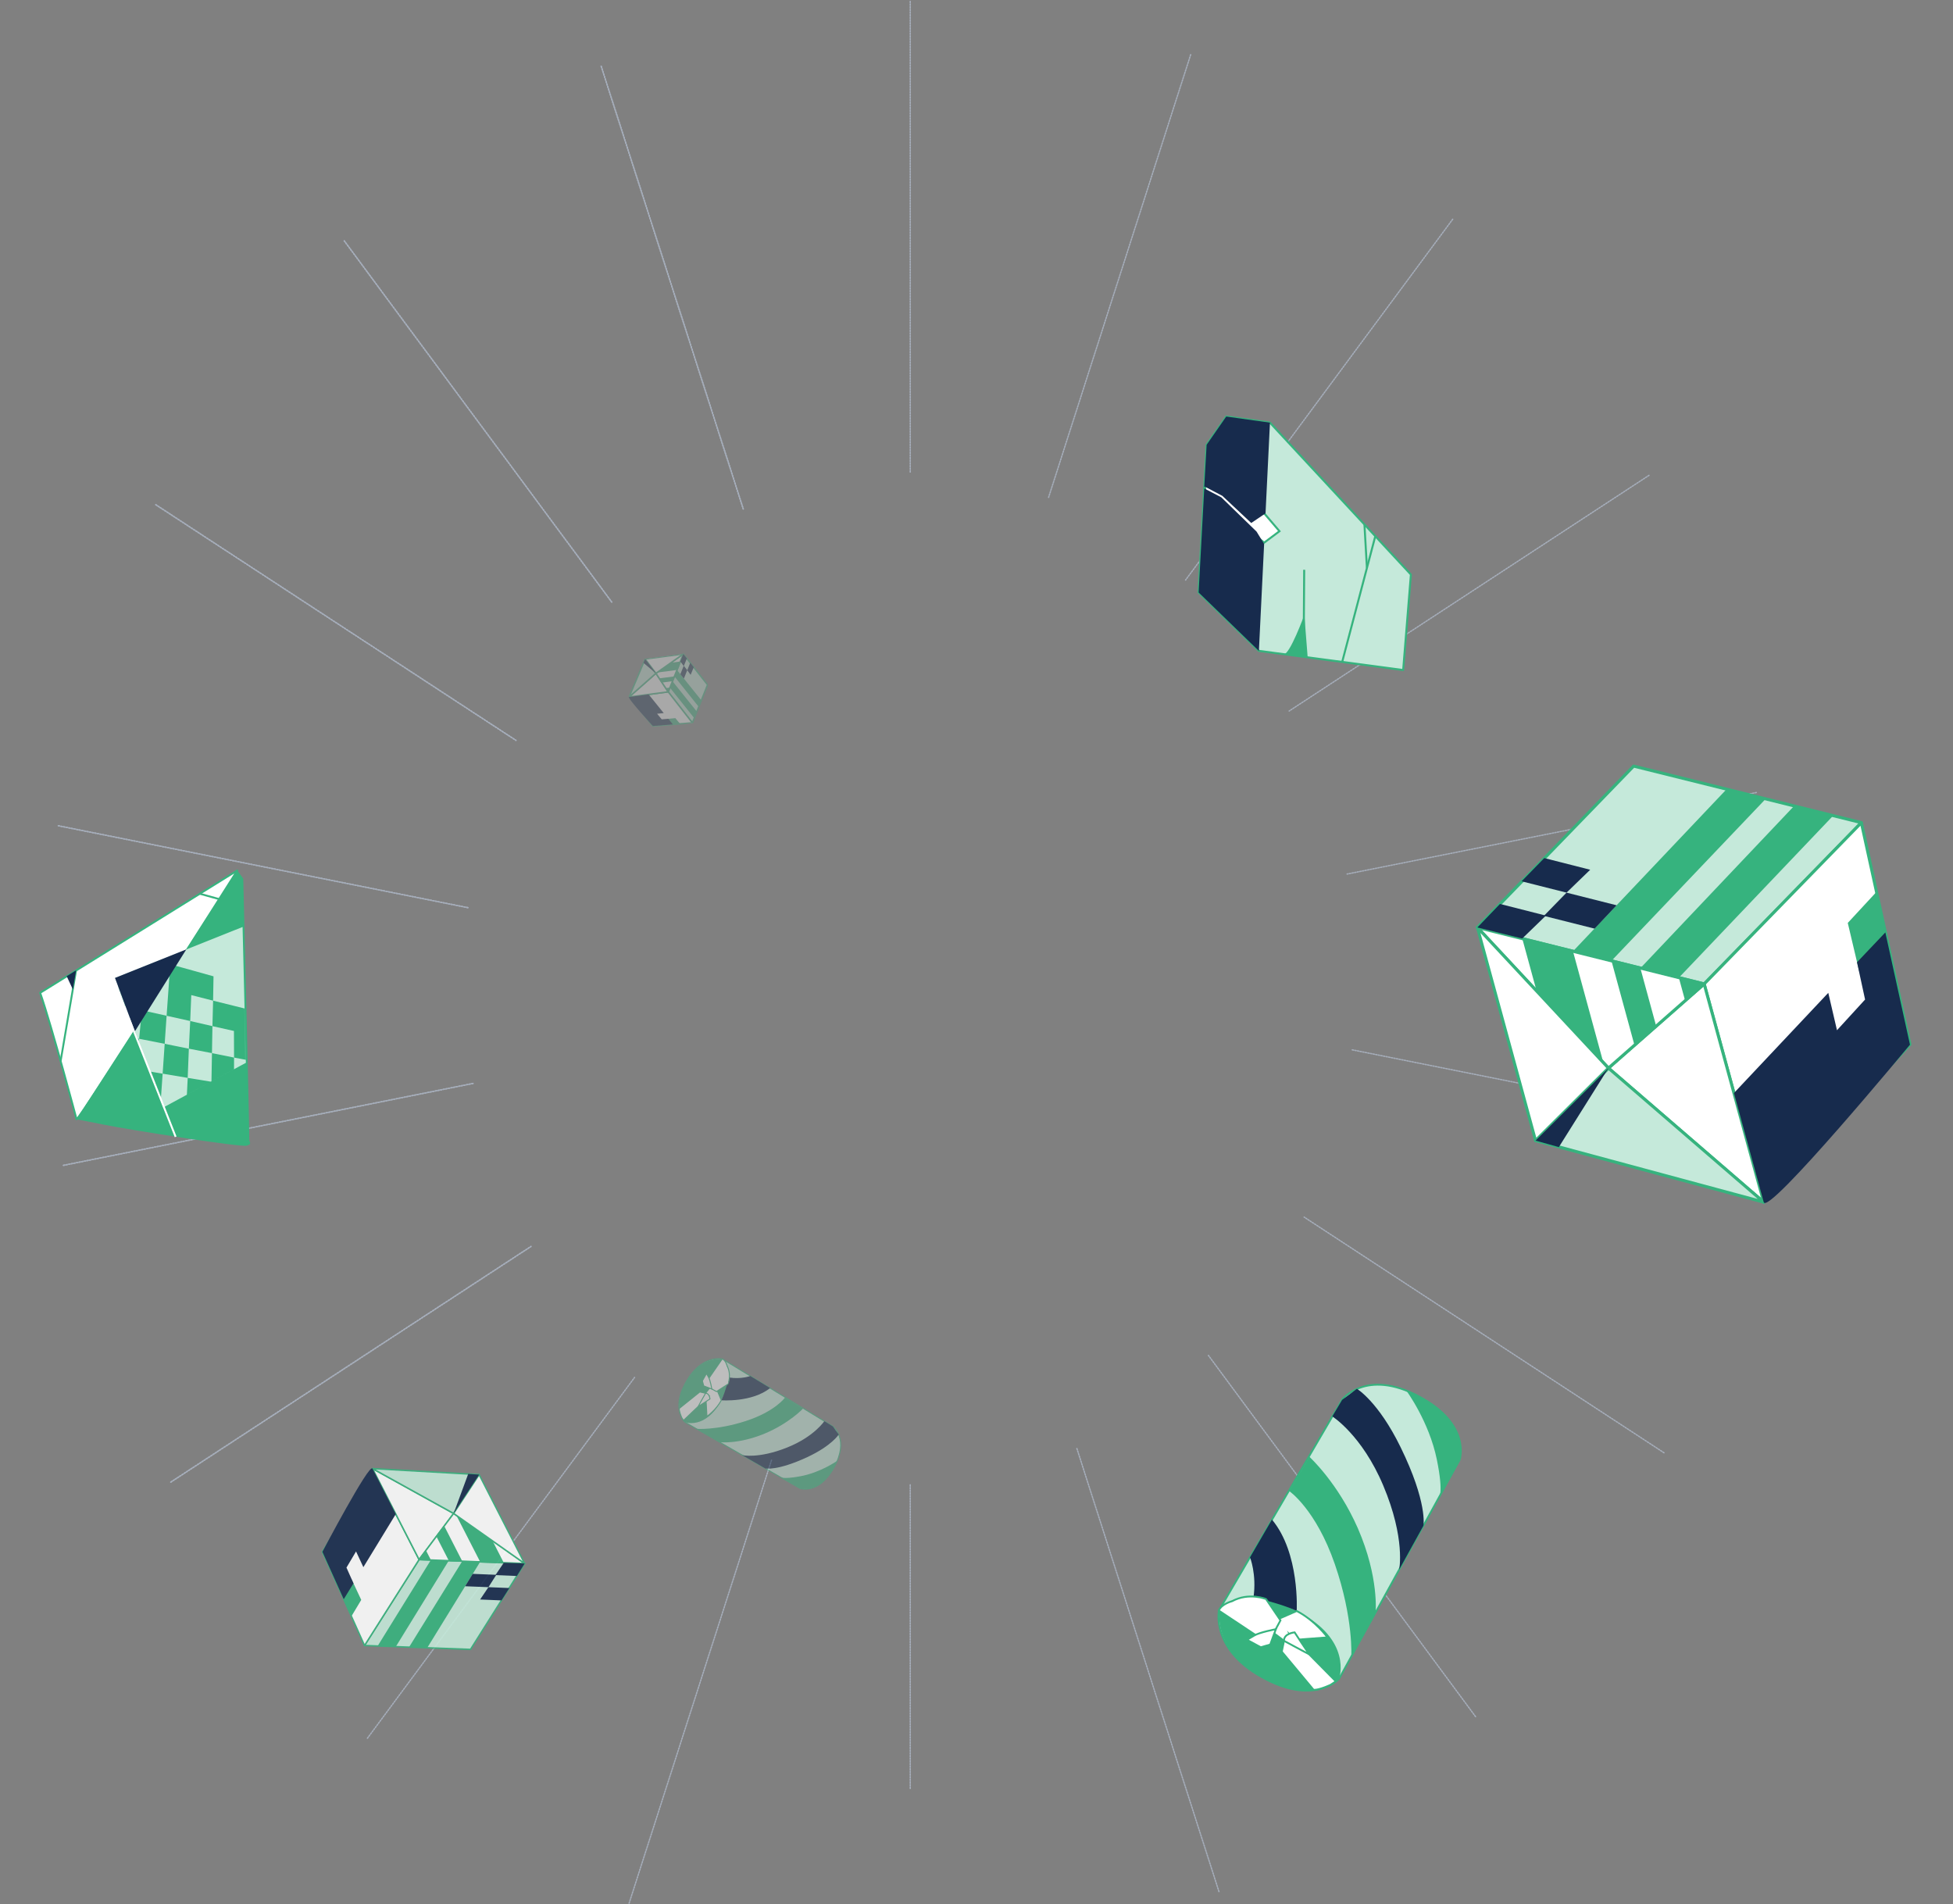 <svg width="1473" height="1436" viewBox="0 0 1473 1436" fill="none" xmlns="http://www.w3.org/2000/svg">
<rect x="0" y="0" width="1473" height="1436" fill="#808080" stroke="none"/>
<path d="M128.813 1117.73L400.472 940.011" stroke="#A5ADBA" stroke-miterlimit="10" stroke-linecap="round" stroke-dasharray="1 1"/>
<path d="M47.855 878.828L356.781 817.062" stroke="#A5ADBA" stroke-miterlimit="10" stroke-linecap="round" stroke-dasharray="1 1"/>
<path d="M44 622.734L352.926 684.499" stroke="#A5ADBA" stroke-miterlimit="10" stroke-linecap="round" stroke-dasharray="1 1"/>
<path d="M117.504 380.625L389.163 558.347" stroke="#A5ADBA" stroke-miterlimit="10" stroke-linecap="round" stroke-dasharray="1 1"/>
<path d="M259.631 181.635L461.383 454.044" stroke="#A5ADBA" stroke-miterlimit="10" stroke-linecap="round" stroke-dasharray="1 1"/>
<path d="M453.416 49.946L560.589 383.83" stroke="#A5ADBA" stroke-miterlimit="10" stroke-linecap="round" stroke-dasharray="1 1"/>
<path d="M686.524 1V356.443" stroke="#A5ADBA" stroke-miterlimit="10" stroke-linecap="round" stroke-dasharray="1 1"/>
<path d="M898.044 41.206L790.871 375.089" stroke="#A5ADBA" stroke-miterlimit="10" stroke-linecap="round" stroke-dasharray="1 1"/>
<path d="M1095.68 165.32L894.188 437.438" stroke="#A5ADBA" stroke-miterlimit="10" stroke-linecap="round" stroke-dasharray="1 1"/>
<path d="M1243.72 358.483L972.319 536.204" stroke="#A5ADBA" stroke-miterlimit="10" stroke-linecap="round" stroke-dasharray="1 1"/>
<path d="M1324.68 597.678L1016.01 659.152" stroke="#A5ADBA" stroke-miterlimit="10" stroke-linecap="round" stroke-dasharray="1 1"/>
<path d="M1328.79 853.481L1019.87 791.715" stroke="#A5ADBA" stroke-miterlimit="10" stroke-linecap="round" stroke-dasharray="1 1"/>
<path d="M1255.03 1095.59L983.627 917.868" stroke="#A5ADBA" stroke-miterlimit="10" stroke-linecap="round" stroke-dasharray="1 1"/>
<path d="M1112.9 1294.58L911.409 1022.17" stroke="#A5ADBA" stroke-miterlimit="10" stroke-linecap="round" stroke-dasharray="1 1"/>
<path d="M919.374 1426.56L812.201 1092.38" stroke="#A5ADBA" stroke-miterlimit="10" stroke-linecap="round" stroke-dasharray="1 1"/>
<path d="M686.524 1348.77L686.524 1119.77" stroke="#A5ADBA" stroke-miterlimit="10" stroke-linecap="round" stroke-dasharray="1 1"/>
<path d="M474.491 1435.3L581.921 1101.13" stroke="#A5ADBA" stroke-miterlimit="10" stroke-linecap="round" stroke-dasharray="1 1"/>
<path d="M277.107 1310.9L478.603 1038.78" stroke="#A5ADBA" stroke-miterlimit="10" stroke-linecap="round" stroke-dasharray="1 1"/>
<path d="M128.813 1117.73L400.472 940.011" stroke="#A5ADBA" stroke-miterlimit="10" stroke-linecap="round" stroke-dasharray="1 1"/>
<path d="M47.855 878.828L356.781 817.062" stroke="#A5ADBA" stroke-miterlimit="10" stroke-linecap="round" stroke-dasharray="1 1"/>
<path d="M44 622.734L352.926 684.499" stroke="#A5ADBA" stroke-miterlimit="10" stroke-linecap="round" stroke-dasharray="1 1"/>
<path d="M117.504 380.625L389.163 558.347" stroke="#A5ADBA" stroke-miterlimit="10" stroke-linecap="round" stroke-dasharray="1 1"/>
<path d="M259.631 181.635L461.383 454.044" stroke="#A5ADBA" stroke-miterlimit="10" stroke-linecap="round" stroke-dasharray="1 1"/>
<path d="M453.416 49.946L560.589 383.83" stroke="#A5ADBA" stroke-miterlimit="10" stroke-linecap="round" stroke-dasharray="1 1"/>
<g clip-path="url(#clip0_3_59)">
<path d="M1114.27 699.423L1232.14 577.735L1403.88 620.388L1285.33 742.038L1114.27 699.423Z" fill="#C5E9DA" stroke="#36B37E" stroke-width="2.291" stroke-miterlimit="10" stroke-linejoin="round"/>
<path d="M1285.33 742.038L1403.88 620.388L1440.51 787.632L1330.23 906.572L1285.33 742.038Z" fill="white" stroke="#36B37E" stroke-width="2.291" stroke-miterlimit="10" stroke-linejoin="round"/>
<path d="M1285.33 742.038L1213.12 805.489L1330.23 906.572L1285.33 742.038Z" fill="white" stroke="#36B37E" stroke-width="2.291" stroke-miterlimit="10" stroke-linejoin="round"/>
<path d="M1213.12 805.489L1114.27 699.423L1285.33 742.038L1213.12 805.489Z" fill="white" stroke="#36B37E" stroke-width="2.291" stroke-miterlimit="10" stroke-linejoin="round"/>
<path d="M1330.23 906.572L1158.14 860.18L1213.12 805.489L1330.23 906.572Z" fill="#C5E9DA" stroke="#36B37E" stroke-width="2.291" stroke-miterlimit="10" stroke-linejoin="round"/>
<path d="M1114.27 699.423L1158.14 860.179L1213.12 805.489L1114.27 699.423Z" fill="white" stroke="#36B37E" stroke-width="2.291" stroke-miterlimit="10" stroke-linejoin="round"/>
<path d="M1249.12 773.792L1270.98 754.748L1249.12 773.792Z" fill="#644DF2"/>
<path d="M1266.23 737.329L1270.98 754.748L1285.33 742.038L1266.23 737.329Z" fill="#36B37E"/>
<path d="M1266.23 737.329L1382.61 615.144L1353.11 607.861L1237.21 730.141L1266.23 737.329Z" fill="#36B37E"/>
<path d="M1215.4 724.592L1331.78 602.408L1302.28 595.124L1186.38 717.404L1215.4 724.592Z" fill="#36B37E"/>
<path d="M1215.4 724.592L1233.04 789.23L1249.12 773.792L1237.21 730.14L1215.4 724.592Z" fill="#36B37E"/>
<path d="M1186.38 717.404L1209.28 801.35L1158.89 747.229L1148.12 707.775L1186.38 717.404Z" fill="#36B37E"/>
<path d="M1148.12 707.775L1165.96 690.505L1131.31 681.696L1114.27 699.423L1148.12 707.775Z" fill="#172B4D"/>
<path d="M1202.69 700.325L1219.3 682.712L1181.52 673.178L1164.43 690.696L1202.69 700.325Z" fill="#172B4D"/>
<path d="M1181.52 673.178L1199.36 655.909L1164.71 647.1L1147.62 664.617L1181.52 673.178Z" fill="#172B4D"/>
<path d="M1208.52 810.126L1213.12 805.489L1175.71 865.08L1158.14 860.18L1208.52 810.126Z" fill="#172B4D"/>
<path d="M1415.4 672.492L1393.63 696.02L1402.45 733.3L1423.65 710.153L1415.4 672.492Z" fill="#36B37E"/>
<path d="M1400.6 725.688L1406.69 753.791L1385.5 776.938L1378.93 748.739L1307.78 824.305C1307.78 824.305 1327.25 895.659 1330.23 906.572C1333.21 917.485 1440.56 787.842 1440.56 787.842L1421.97 703.171L1400.6 725.688Z" fill="#172B4D"/>
</g>
<g opacity="0.88">
<g clip-path="url(#clip1_3_59)">
<path d="M395.706 1179.1L354.867 1243.87L274.94 1240.95L316.087 1176.13L395.706 1179.1Z" fill="#C5E9DA" stroke="#36B37E" stroke-width="1.113" stroke-miterlimit="10" stroke-linejoin="round"/>
<path d="M316.087 1176.13L274.941 1240.95L243.213 1170.38L280.949 1107.52L316.087 1176.13Z" fill="white" stroke="#36B37E" stroke-width="1.113" stroke-miterlimit="10" stroke-linejoin="round"/>
<path d="M316.087 1176.13L342.135 1141.36L280.949 1107.52L316.087 1176.13Z" fill="white" stroke="#36B37E" stroke-width="1.113" stroke-miterlimit="10" stroke-linejoin="round"/>
<path d="M342.135 1141.36L395.707 1179.1L316.088 1176.13L342.135 1141.36Z" fill="white" stroke="#36B37E" stroke-width="1.113" stroke-miterlimit="10" stroke-linejoin="round"/>
<path d="M280.949 1107.52L361.375 1112.07L342.135 1141.36L280.949 1107.52Z" fill="#C5E9DA" stroke="#36B37E" stroke-width="1.113" stroke-miterlimit="10" stroke-linejoin="round"/>
<path d="M395.707 1179.1L361.375 1112.07L342.135 1141.36L395.707 1179.1Z" fill="white" stroke="#36B37E" stroke-width="1.113" stroke-miterlimit="10" stroke-linejoin="round"/>
<path d="M329.155 1158.73L321.253 1169.18L329.155 1158.73Z" fill="#644DF2"/>
<path d="M324.973 1176.44L321.253 1169.18L316.088 1176.13L324.973 1176.44Z" fill="#36B37E"/>
<path d="M324.973 1176.44L284.838 1241.3L298.562 1241.78L338.477 1176.93L324.973 1176.44Z" fill="#36B37E"/>
<path d="M348.639 1177.36L308.504 1242.21L322.228 1242.69L362.144 1177.84L348.639 1177.36Z" fill="#36B37E"/>
<path d="M348.639 1177.36L334.835 1150.4L329.155 1158.73L338.477 1176.93L348.639 1177.36Z" fill="#36B37E"/>
<path d="M362.143 1177.84L344.216 1142.84L371.533 1162.1L379.959 1178.55L362.143 1177.84Z" fill="#36B37E"/>
<path d="M379.959 1178.55L373.673 1187.84L389.818 1188.52L395.707 1179.1L379.959 1178.55Z" fill="#172B4D"/>
<path d="M356.515 1186.91L350.801 1196.25L368.397 1196.95L374.331 1187.62L356.515 1186.91Z" fill="#172B4D"/>
<path d="M368.397 1196.95L362.111 1206.25L378.255 1206.93L384.189 1197.59L368.397 1196.95Z" fill="#172B4D"/>
<path d="M343.738 1138.89L342.135 1141.36L353.147 1111.53L361.375 1112.07L343.738 1138.89Z" fill="#172B4D"/>
<path d="M265.01 1218.97L272.453 1206.55L265.09 1190.87L257.865 1203.08L265.01 1218.97Z" fill="#36B37E"/>
<path d="M266.616 1194.07L261.312 1182.2L268.538 1170L274.061 1181.86L298.518 1141.83C298.518 1141.83 283.28 1112.08 280.949 1107.52C278.618 1102.97 243.168 1170.29 243.168 1170.29L259.256 1206.01L266.616 1194.07Z" fill="#172B4D"/>
</g>
</g>
<g opacity="0.32">
<g clip-path="url(#clip2_3_59)">
<path d="M515.39 493.19L533.644 516.444L522.213 545.129L503.981 521.757L515.39 493.19Z" fill="#C5E9DA" stroke="#36B37E" stroke-width="1.113" stroke-miterlimit="10" stroke-linejoin="round"/>
<path d="M503.981 521.757L522.213 545.128L492.432 547.509L474.474 525.633L503.981 521.757Z" fill="white" stroke="#36B37E" stroke-width="1.113" stroke-miterlimit="10" stroke-linejoin="round"/>
<path d="M503.981 521.757L494.717 507.774L474.474 525.633L503.981 521.757Z" fill="white" stroke="#36B37E" stroke-width="1.113" stroke-miterlimit="10" stroke-linejoin="round"/>
<path d="M494.717 507.774L515.39 493.189L503.981 521.756L494.717 507.774Z" fill="white" stroke="#36B37E" stroke-width="1.113" stroke-miterlimit="10" stroke-linejoin="round"/>
<path d="M474.474 525.633L486.56 496.977L494.717 507.774L474.474 525.633Z" fill="#C5E9DA" stroke="#36B37E" stroke-width="1.113" stroke-miterlimit="10" stroke-linejoin="round"/>
<path d="M515.39 493.189L486.56 496.976L494.717 507.774L515.39 493.189Z" fill="white" stroke="#36B37E" stroke-width="1.113" stroke-miterlimit="10" stroke-linejoin="round"/>
<path d="M499.346 514.746L502.123 518.976L499.346 514.746Z" fill="#644DF2"/>
<path d="M505.247 518.566L502.123 518.976L503.981 521.756L505.247 518.566Z" fill="#36B37E"/>
<path d="M505.247 518.566L523.622 541.574L525.578 536.646L507.175 513.718L505.247 518.566Z" fill="#36B37E"/>
<path d="M508.649 510.078L527.025 533.087L528.981 528.159L510.578 505.231L508.649 510.078Z" fill="#36B37E"/>
<path d="M508.649 510.079L497.057 511.601L499.346 514.746L507.175 513.718L508.649 510.079Z" fill="#36B37E"/>
<path d="M510.578 505.231L495.523 507.208L506.071 499.774L513.146 498.844L510.578 505.231Z" fill="#36B37E"/>
<path d="M513.146 498.844L515.711 502.336L518.052 496.553L515.39 493.189L513.146 498.844Z" fill="#172B4D"/>
<path d="M513.145 508.454L515.798 511.743L518.339 505.437L515.714 502.068L513.145 508.454Z" fill="#172B4D"/>
<path d="M518.339 505.437L520.903 508.928L523.245 503.146L520.62 499.777L518.339 505.437Z" fill="#172B4D"/>
<path d="M494.024 506.87L494.717 507.774L485.298 499.899L486.56 496.977L494.024 506.87Z" fill="#172B4D"/>
<path d="M512.932 545.888L509.379 541.569L502.725 542.213L506.226 546.424L512.932 545.888Z" fill="#36B37E"/>
<path d="M504.085 542.073L499.082 542.462L495.581 538.251L500.611 537.782L489.228 523.694C489.228 523.694 476.431 525.375 474.474 525.633C472.517 525.89 492.395 547.514 492.395 547.514L507.473 546.299L504.085 542.073Z" fill="#172B4D"/>
</g>
</g>
<g clip-path="url(#clip3_3_59)">
<path d="M30.292 748.725L178.988 656.452C178.988 656.452 59.73 844.868 57.731 844.055C57.731 844.055 39.187 774.238 30.292 748.725Z" fill="white" stroke="#36B37E" stroke-width="1.439" stroke-miterlimit="10" stroke-linejoin="round"/>
<path d="M178.988 656.452L183.471 662.623C183.471 662.623 188.303 857.183 187.999 859.079C187.695 860.974 190.678 862.808 185.995 864.012C181.312 865.216 98.384 852.184 77.991 848.092C57.731 844.055 57.731 844.055 57.731 844.055L178.988 656.452Z" fill="#36B37E"/>
<path d="M86.736 737.485L123.14 835.215L185.449 801.506L182.954 699.068L86.736 737.485Z" fill="#C5E9DA"/>
<mask id="mask0_3_59" style="mask-type:alpha" maskUnits="userSpaceOnUse" x="87" y="699" width="99" height="137">
<path d="M87.216 738.189L123.62 835.919L185.93 802.211L183.434 699.773L87.216 738.189Z" fill="#C5E9DA"/>
</mask>
<g mask="url(#mask0_3_59)">
<path d="M176.527 797.561L159.871 794.211L159.487 815.8L141.573 812.871L140.431 836.327L159.017 838.752L176.694 841.118L193.463 843.426L192.779 821.404L176.494 818.671L176.527 797.561Z" fill="#36B37E"/>
<path d="M142.439 790.857L159.871 794.211L160.221 773.851L143.46 769.993L142.439 790.857Z" fill="#36B37E"/>
<path d="M124.208 787.178L122.671 809.697L141.573 812.871L142.439 790.857L124.208 787.178Z" fill="#36B37E"/>
<path d="M124.208 787.179L125.658 766.023L107.002 761.861L104.935 783.387L124.208 787.179Z" fill="#36B37E"/>
<path d="M104.935 783.387L84.809 779.404L81.796 802.877L78.588 827.978L100.378 830.928L120.992 833.711L122.671 809.697L102.727 806.41L104.935 783.387Z" fill="#36B37E"/>
<path d="M222.013 806.41L220.672 787.537L206.607 784.308L191.821 780.942L191.334 762.261L176.39 758.519L160.725 754.641L160.221 773.851L176.448 777.492L176.527 797.561L192.384 800.585L192.779 821.404L208.344 823.999L207.465 803.606L222.013 806.41Z" fill="#36B37E"/>
<path d="M204.982 748.546L190.867 744.675L191.334 762.261L205.824 765.973L204.982 748.546Z" fill="#36B37E"/>
<path d="M144.26 750.437L160.725 754.641L161.037 736.284L145.135 731.843L128.379 727.21L127.075 746.096L125.658 766.023L143.46 769.993L144.26 750.437Z" fill="#36B37E"/>
<path d="M109.035 741.563L90.195 736.705L87.546 757.374L107.002 761.861L109.035 741.563Z" fill="#36B37E"/>
<path d="M66.915 752.72L63.374 775.201L84.809 779.404L87.546 757.374L66.915 752.72Z" fill="#36B37E"/>
</g>
<path d="M86.736 737.485L140.509 715.995L101.751 777.755L86.736 737.485Z" fill="#172B4D"/>
<path d="M57.373 731.769L45.728 800.194" stroke="#36B37E" stroke-width="1.439" stroke-miterlimit="10" stroke-linejoin="round"/>
<path d="M54.944 746.159L50.294 736.193L57.373 731.769L54.944 746.159Z" fill="#172B4D"/>
<path d="M150.728 674.017L165.11 677.996" stroke="#36B37E" stroke-width="1.439" stroke-miterlimit="10" stroke-linejoin="round"/>
<path d="M97.022 767.602L132.48 857.337" stroke="white" stroke-width="1.439" stroke-miterlimit="10" stroke-linejoin="round"/>
</g>
<g clip-path="url(#clip4_3_59)">
<path d="M1058.3 505.296L949.432 490.854L903.976 446.756L910.009 335.379L924.795 314.072L957.777 318.684L1064.14 433.294L1058.3 505.296Z" fill="#C5E9DA" stroke="#36B37E" stroke-width="1.517" stroke-miterlimit="10" stroke-linejoin="round"/>
<path d="M986.28 495.748L983.764 463.727C983.764 463.727 972.766 493.939 968.192 493.349C963.492 492.672 986.28 495.748 986.28 495.748Z" fill="#36B37E"/>
<path d="M1012.3 499.221L1037.25 404.478" stroke="#36B37E" stroke-width="1.517" stroke-miterlimit="10"/>
<path d="M1030.96 428.173L1029.09 395.491" stroke="#36B37E" stroke-width="1.517" stroke-miterlimit="10"/>
<path d="M909.495 358.804L953.99 387.704L965.004 400.6L953.453 409.243L908.71 372.747L909.495 358.804Z" fill="white" stroke="#36B37E" stroke-width="1.517"/>
<path d="M983.322 479.129L983.656 429.701" stroke="#36B37E" stroke-width="1.517" stroke-miterlimit="10"/>
<path d="M908.244 367.584L908.677 366.961L921.925 373.94L943.715 394.415L954.495 387.127L957.833 318.739L924.85 314.127L910.064 335.434L908.244 367.584Z" fill="#172B4D"/>
<path d="M921.147 375.062L908.272 368.342L904.032 446.811L949.488 490.909L953.433 410.205L947.717 400.885L921.147 375.062Z" fill="#172B4D"/>
</g>
<g opacity="0.48" clip-path="url(#clip5_3_59)">
<path d="M544.805 1024.85L628.36 1075.82C628.36 1075.82 640.732 1085.57 629.099 1106.56C617.467 1127.55 603.373 1122.46 603.373 1122.46L516.596 1072.51C516.596 1072.51 506.313 1063.04 516.625 1043.62C528.555 1021.04 544.805 1024.85 544.805 1024.85Z" fill="#C5E9DA" stroke="#36B37E" stroke-width="0.737" stroke-miterlimit="10"/>
<path d="M544.805 1024.85C544.805 1024.85 556.647 1032.11 544.013 1056.02C532.14 1078.4 516.596 1072.51 516.596 1072.51C516.596 1072.51 506.608 1062.21 516.625 1043.62C526.643 1025.04 538.666 1024.71 544.805 1024.85Z" fill="#36B37E"/>
<path d="M621.728 1071.74C621.728 1071.74 614.002 1083.5 593.66 1091.63C572.087 1100.27 559.799 1097.38 559.799 1097.38L577.23 1107.44C577.23 1107.44 586.378 1109.37 608.929 1098.85C627.34 1090.27 632.597 1081.81 632.597 1081.81L628.26 1075.79L621.728 1071.74Z" fill="#172B4D"/>
<path d="M592.106 1053.93C592.106 1053.93 584.626 1064.47 562.497 1071.64C540.369 1078.82 525.179 1077.53 525.179 1077.53L542.611 1087.6C542.611 1087.6 556.733 1089.39 576.674 1081.15C595.154 1073.46 605.705 1062.24 605.705 1062.24L595.015 1055.69L592.106 1053.93Z" fill="#36B37E"/>
<path d="M544.013 1056.02C544.013 1056.02 567.202 1057.76 580.83 1046.78L565.88 1037.7C565.88 1037.7 559.061 1040.29 549.733 1038.8C549.733 1038.8 547.276 1049.58 544.013 1056.02Z" fill="#172B4D"/>
<path d="M535.16 1046.85L532.217 1050.66L533.201 1068.14C533.201 1068.14 539.967 1063.47 544.013 1056.02L540.425 1047.39L535.16 1046.85Z" fill="white" stroke="#36B37E" stroke-width="0.737" stroke-miterlimit="10"/>
<path d="M548.422 1030.18C548.422 1030.18 547.422 1025.93 544.77 1024.79L530.734 1045.09C530.734 1045.09 535.618 1046.77 536.833 1047.44C538.084 1048.18 540.378 1049.44 540.378 1049.44L548.985 1043.84C549.02 1043.9 551.97 1037.06 548.422 1030.18Z" fill="white" stroke="#36B37E" stroke-width="0.737" stroke-miterlimit="10"/>
<path d="M631.436 1101.65C631.436 1101.65 618.907 1110.51 603.623 1113.31C589.419 1115.94 588.108 1113.72 588.108 1113.72L603.373 1122.46C603.373 1122.46 609.895 1124.66 618.064 1119.64C626.233 1114.62 631.436 1101.65 631.436 1101.65Z" fill="#36B37E"/>
<path d="M536.868 1047.51C536.868 1047.51 535.774 1040.96 534.462 1038.73C533.151 1036.51 532.859 1035.83 532.859 1035.83L529.755 1041.34L530.77 1045.15L536.868 1047.51Z" fill="white" stroke="#36B37E" stroke-width="0.737" stroke-miterlimit="10"/>
<path d="M532.153 1050.7L527.825 1049.72L512.312 1062.17C512.312 1062.17 511.914 1063.74 514.143 1068.99L515.519 1071.17L533.892 1053.7C533.827 1053.73 534.348 1051.17 532.153 1050.7Z" fill="white" stroke="#36B37E" stroke-width="0.737" stroke-miterlimit="10"/>
<path d="M532.153 1050.7C532.153 1050.7 526.405 1060.86 526.627 1060.66C526.849 1060.45 535.463 1055.02 535.463 1055.02C535.463 1055.02 535.151 1050.64 532.153 1050.7Z" fill="white" stroke="#36B37E" stroke-width="0.737" stroke-miterlimit="10"/>
</g>
<g clip-path="url(#clip6_3_59)">
<path d="M919.352 1214.52L1012.29 1055.52C1012.29 1055.52 1030.19 1031.9 1070.09 1053.05C1110 1074.19 1100.92 1100.89 1100.92 1100.89L1010.01 1265.91C1010.01 1265.91 992.562 1285.59 955.662 1266.87C912.748 1245.23 919.352 1214.52 919.352 1214.52Z" fill="#C5E9DA" stroke="#36B37E" stroke-width="1.386" stroke-miterlimit="10"/>
<path d="M919.354 1214.52C919.354 1214.52 932.597 1191.98 978.011 1214.91C1020.55 1236.46 1010.02 1265.91 1010.02 1265.91C1010.02 1265.91 990.979 1285.06 955.664 1266.87C920.349 1248.68 919.302 1226.07 919.354 1214.52Z" fill="#36B37E"/>
<path d="M1004.85 1068.15C1004.85 1068.15 1027.25 1082.27 1043.26 1120.25C1060.27 1160.53 1055.27 1183.75 1055.27 1183.75L1073.59 1150.6C1073.59 1150.6 1076.9 1133.32 1056.3 1091.27C1039.52 1056.93 1023.42 1047.34 1023.42 1047.34L1012.24 1055.71L1004.85 1068.15Z" fill="#172B4D"/>
<path d="M972.398 1124.5C972.398 1124.5 992.475 1138.2 1006.76 1179.58C1021.04 1220.96 1019.16 1249.58 1019.16 1249.58L1037.48 1216.43C1037.48 1216.43 1040.35 1189.8 1024.14 1152.58C1009.03 1118.08 987.552 1098.62 987.552 1098.62L975.606 1118.97L972.398 1124.5Z" fill="#36B37E"/>
<path d="M978.011 1214.91C978.011 1214.91 980.481 1171.22 959.338 1145.97L942.785 1174.42C942.785 1174.42 947.897 1187.15 945.414 1204.76C945.414 1204.76 965.792 1209 978.011 1214.91Z" fill="#172B4D"/>
<path d="M961.079 1231.89L968.36 1237.29L1001.19 1234.82C1001.19 1234.82 992.178 1222.26 978.011 1214.91L961.912 1221.96L961.079 1231.89Z" fill="white" stroke="#36B37E" stroke-width="1.386" stroke-miterlimit="10"/>
<path d="M929.245 1207.53C929.245 1207.53 921.292 1209.56 919.234 1214.59L957.918 1240.28C957.918 1240.28 960.904 1231.03 962.131 1228.72C963.479 1226.34 965.764 1221.98 965.764 1221.98L954.928 1205.99C955.048 1205.92 942.059 1200.61 929.245 1207.53Z" fill="white" stroke="#36B37E" stroke-width="1.386" stroke-miterlimit="10"/>
<path d="M1060.77 1048.83C1060.77 1048.83 1077.88 1072.08 1083.7 1100.74C1089.15 1127.37 1085.02 1129.92 1085.02 1129.92L1100.92 1100.89C1100.92 1100.89 1104.83 1088.54 1095.1 1073.35C1085.37 1058.16 1060.77 1048.83 1060.77 1048.83Z" fill="#36B37E"/>
<path d="M962.252 1228.65C962.252 1228.65 949.967 1230.94 945.834 1233.49C941.701 1236.03 940.431 1236.61 940.431 1236.61L950.894 1242.25L958.039 1240.21L962.252 1228.65Z" fill="white" stroke="#36B37E" stroke-width="1.386" stroke-miterlimit="10"/>
<path d="M968.429 1237.41L966.746 1245.59L990.708 1274.33C990.708 1274.33 993.669 1275.03 1003.47 1270.65L1007.53 1267.98L974.003 1234.03C974.072 1234.15 969.236 1233.26 968.429 1237.41Z" fill="white" stroke="#36B37E" stroke-width="1.386" stroke-miterlimit="10"/>
<path d="M968.429 1237.41C968.429 1237.41 987.753 1247.87 987.355 1247.46C986.958 1247.04 976.431 1231.03 976.431 1231.03C976.431 1231.03 968.215 1231.77 968.429 1237.41Z" fill="white" stroke="#36B37E" stroke-width="1.386" stroke-miterlimit="10"/>
</g>
<defs>
<clipPath id="clip0_3_59">
<rect width="302.379" height="345.234" fill="white" transform="translate(1090.2 615.344) rotate(-15.264)"/>
</clipPath>
<clipPath id="clip1_3_59">
<rect width="136.667" height="156.036" fill="white" transform="translate(414.162 1214.06) rotate(152.88)"/>
</clipPath>
<clipPath id="clip2_3_59">
<rect width="52.765" height="60.243" fill="white" transform="translate(530.495 491.014) rotate(82.516)"/>
</clipPath>
<clipPath id="clip3_3_59">
<rect width="217" height="220.885" fill="white" transform="translate(83.136 616.736) rotate(22.11)"/>
</clipPath>
<clipPath id="clip4_3_59">
<rect width="220.218" height="147.722" fill="white" transform="translate(1029.92 547.65) rotate(-145.241)"/>
</clipPath>
<clipPath id="clip5_3_59">
<rect width="123.408" height="98.358" fill="white" transform="translate(586.088 996.736) rotate(61.074)"/>
</clipPath>
<clipPath id="clip6_3_59">
<rect width="232.215" height="185.079" fill="white" transform="translate(865 1137.84) rotate(-30)"/>
</clipPath>
</defs>
</svg>
